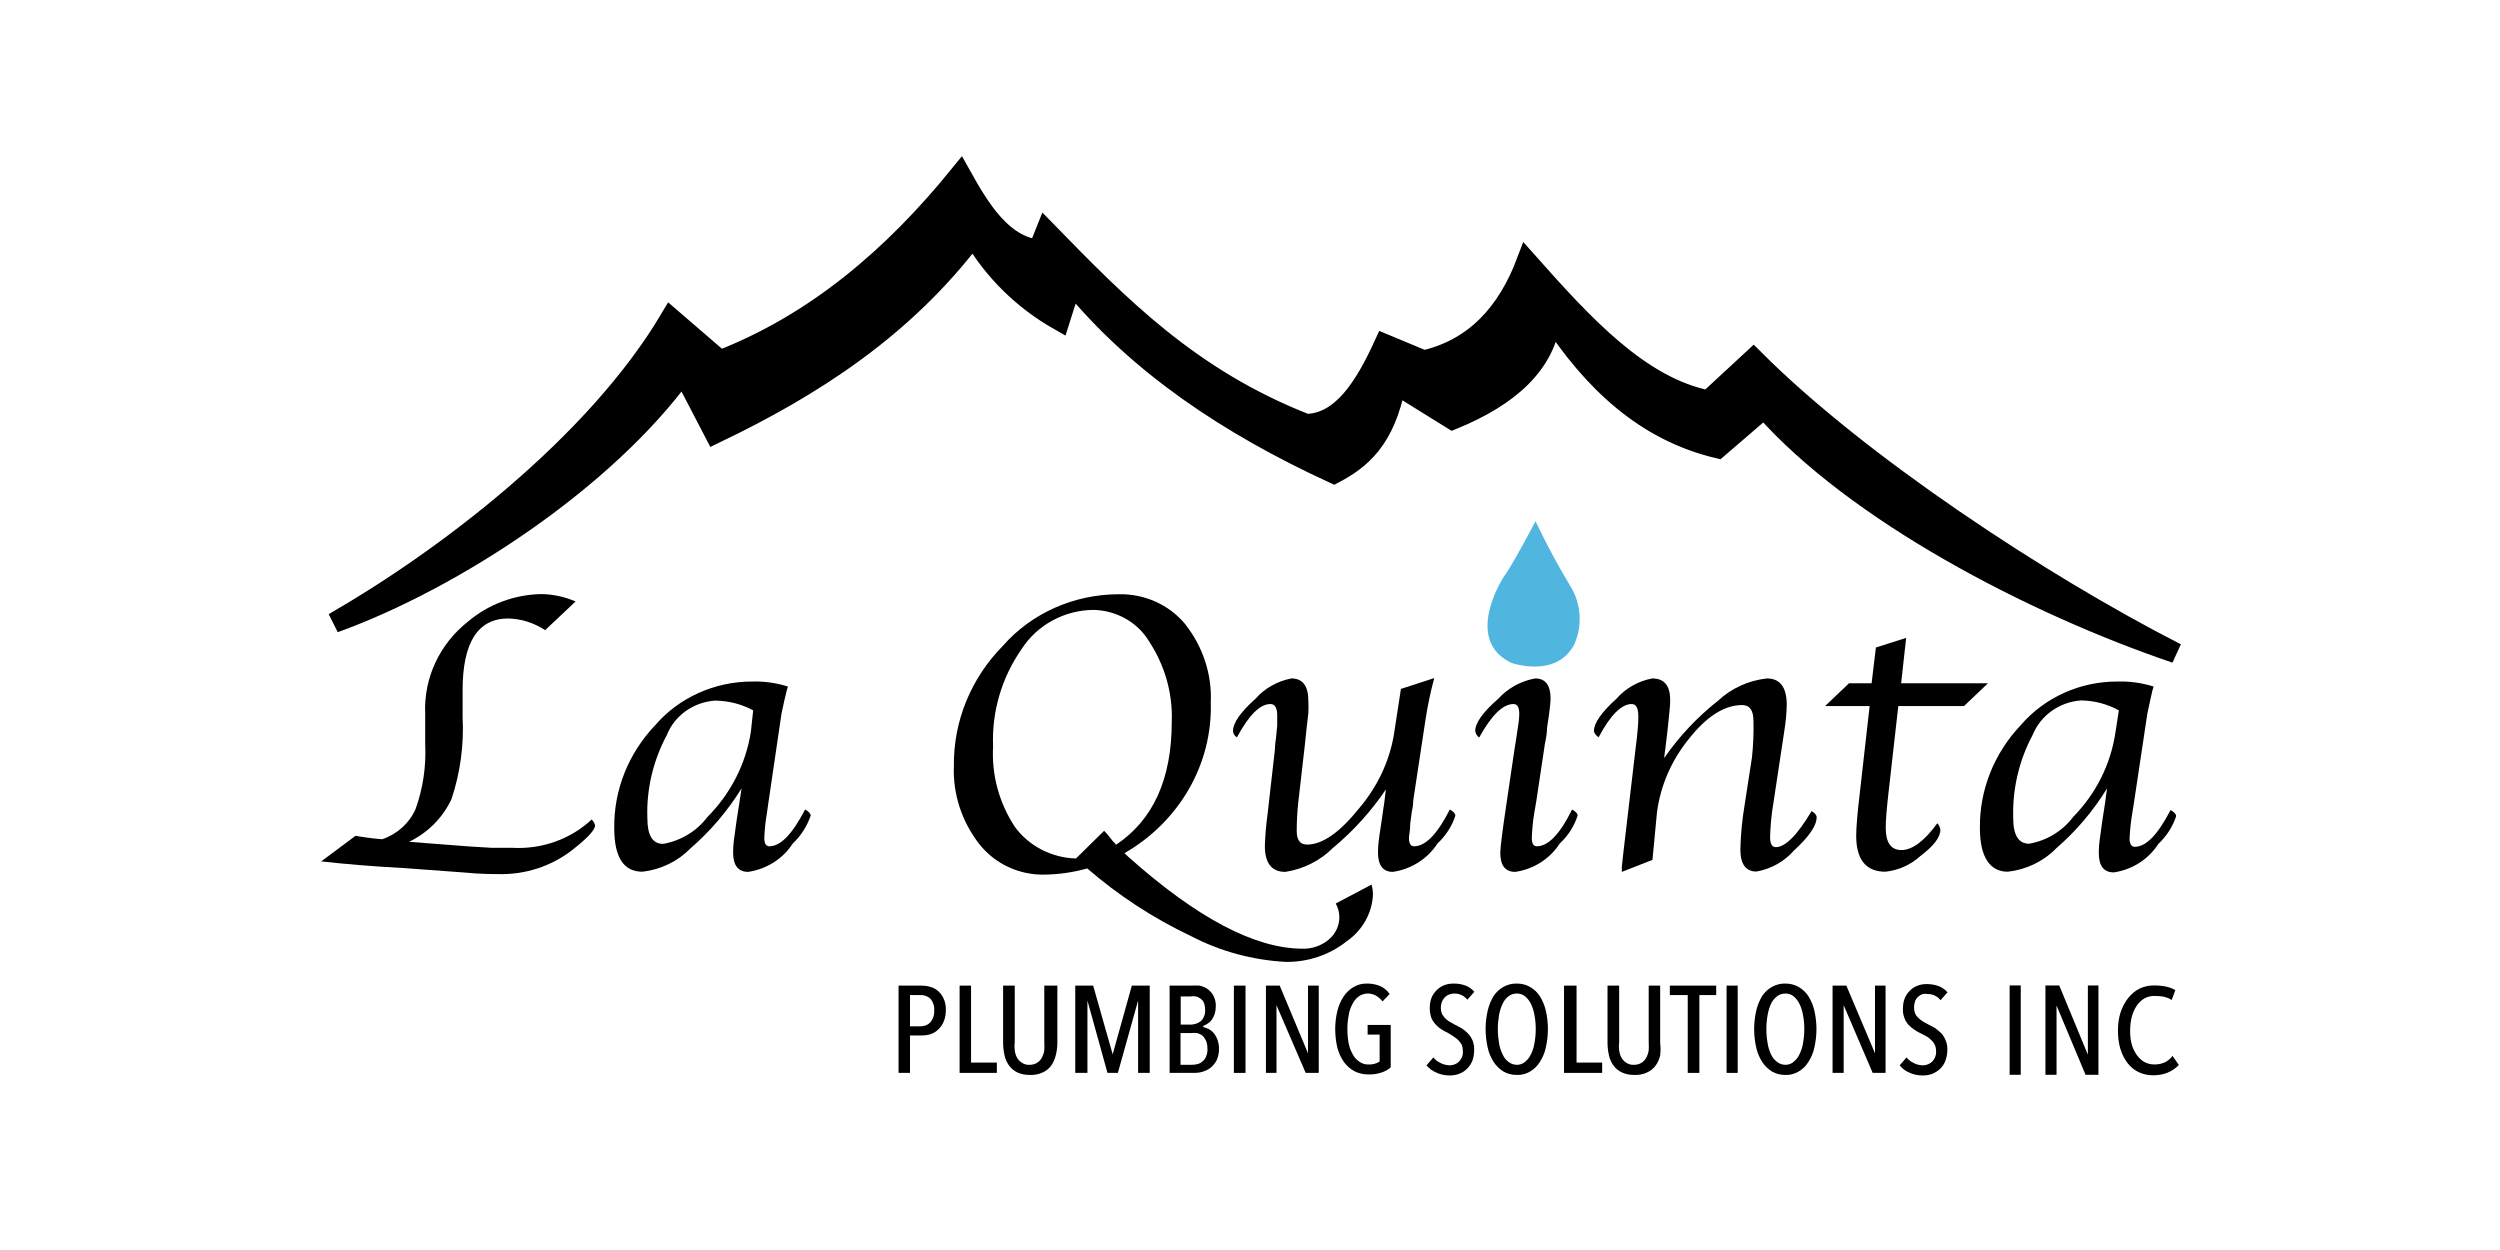 <?xml version="1.0" encoding="UTF-8" standalone="no"?>
<!DOCTYPE svg PUBLIC "-//W3C//DTD SVG 1.1//EN" "http://www.w3.org/Graphics/SVG/1.1/DTD/svg11.dtd">
<svg width="100%" height="100%" viewBox="0 0 584 292" version="1.1" xmlns="http://www.w3.org/2000/svg"
  xmlns:xlink="http://www.w3.org/1999/xlink" xml:space="preserve" xmlns:serif="http://www.serif.com/"
  style="fill-rule:evenodd;clip-rule:evenodd;stroke-miterlimit:10;">
  <g transform="matrix(1.198,0,0,1.198,73.589,28.532)">
    <g id="Capa8">
      <g>
        <g transform="matrix(3.491,0,0,3.35,-2.99,-24.02)">
          <path
            d="M1.92,36.31C8.12,32.6 16.54,25.95 20.73,18.58L23.47,21.04C28.81,18.88 33.15,15.04 36.9,10.22C38.04,12.35 39.24,14.35 41.28,14.6C41.42,14.24 41.55,13.87 41.69,13.51C45.69,17.78 49.69,22.09 56.22,24.74C58.22,24.69 59.49,22.62 60.6,20.09L62.79,21.04C65.65,20.35 67.46,18.29 68.55,15.29C71.68,18.96 74.83,22.57 78.69,23.37L81.2,20.95C87.04,27.05 97.28,34.08 104.8,38.08C96.8,35.25 86.93,29.88 81.8,23.82L79.2,26.15C75.2,25.15 72.27,22.32 69.88,18.48C69.6,21.26 67.52,23.15 64.4,24.48L61.2,22.41C60.61,25.69 59.2,26.83 57.77,27.62C51.91,24.81 46.84,21.28 43.11,16.52C42.88,17.25 42.65,17.98 42.43,18.71C40.42,17.52 38.77,15.82 37.63,13.78C33.72,19.17 28.66,22.56 23.2,25.29C22.61,24.1 22.02,22.92 21.42,21.73C17.03,28.03 8.59,33.8 1.92,36.31Z"
            style="fill:currentColor;stroke:currentColor;stroke-width:1.17px;" />
        </g>
        <g transform="matrix(3.491,0,0,3.35,-2.99,-24.02)">
          <path
            d="M1.2,50.2L3.12,48.71C3.61,48.8 4.11,48.87 4.61,48.91C5.45,48.61 6.12,47.98 6.47,47.16C6.89,45.95 7.07,44.66 7.01,43.38L7.01,41.61C6.92,39.55 7.8,37.56 9.39,36.25C10.53,35.24 11.98,34.67 13.5,34.64C14.16,34.65 14.81,34.8 15.41,35.07L13.71,36.74C13.1,36.32 12.39,36.08 11.65,36.06C9.95,36.06 9.1,37.46 9.1,40.24L9.1,41.82C9.18,43.43 8.97,45.04 8.48,46.57C8,47.65 7.16,48.53 6.11,49.06L8.48,49.25L9.48,49.33L10.75,49.41L11.89,49.41C13.53,49.5 15.13,48.91 16.31,47.76C16.4,47.86 16.47,47.97 16.5,48.1C16.5,48.35 16.13,48.78 15.4,49.39C14.29,50.36 12.87,50.91 11.4,50.94C10.82,50.94 10.09,50.94 9.24,50.85L5.84,50.59C4.03,50.49 2.5,50.35 1.2,50.2Z"
            style="fill:currentColor;fill-rule:nonzero;" />
        </g>
        <g transform="matrix(3.491,0,0,3.35,-2.99,-24.02)">
          <path
            d="M24.68,45.95C23.91,47.25 22.95,48.43 21.83,49.44C21.12,50.2 20.17,50.68 19.14,50.8C18.09,50.8 17.57,49.95 17.57,48.27C17.54,46.05 18.36,43.91 19.86,42.27C21.19,40.66 23.18,39.73 25.27,39.73C25.95,39.71 26.62,39.81 27.27,40.02L27.2,40.27L27.06,40.88C26.97,41.3 26.92,41.54 26.91,41.61L26.2,46.64L26.1,47.37C26.02,47.85 25.97,48.34 25.95,48.83C25.95,49.15 26.04,49.32 26.23,49.32C26.87,49.32 27.52,48.6 28.23,47.18C28.44,47.3 28.54,47.42 28.54,47.54C28.34,48.15 28,48.71 27.54,49.16C26.99,50.05 26.08,50.65 25.05,50.81C24.49,50.81 24.21,50.43 24.21,49.69C24.21,49.36 24.24,49.02 24.29,48.69L24.41,47.78L24.56,46.78L24.68,45.95ZM25.33,41.41C24.68,41.04 23.95,40.85 23.2,40.84C21.99,40.93 20.94,41.71 20.51,42.84C19.74,44.34 19.36,46.01 19.42,47.69C19.42,48.69 19.71,49.18 20.3,49.18C21.29,49 22.18,48.44 22.77,47.62C24.07,46.26 24.92,44.53 25.2,42.66L25.33,41.41Z"
            style="fill:currentColor;fill-rule:nonzero;" />
        </g>
        <g transform="matrix(3.491,0,0,3.35,-2.99,-24.02)">
          <path
            d="M46.07,49.72L46.28,49.93C50.11,53.49 53.35,55.27 56,55.28C56.54,55.3 57.07,55.11 57.48,54.75C57.86,54.42 58.08,53.93 58.07,53.42C58.07,53.15 57.99,52.89 57.87,52.65L59.87,51.55C59.92,51.72 59.94,51.9 59.95,52.08C59.92,53.18 59.37,54.21 58.48,54.85C57.53,55.64 56.33,56.06 55.1,56.05C53.24,55.95 51.43,55.44 49.79,54.55C47.68,53.51 45.73,52.18 43.99,50.61C43.2,50.84 42.39,50.96 41.57,50.97C40.15,50.99 38.81,50.32 37.96,49.19C36.98,47.88 36.48,46.28 36.54,44.65C36.51,42.05 37.49,39.54 39.28,37.65C40.88,35.75 43.24,34.66 45.72,34.65C47.17,34.61 48.56,35.25 49.46,36.39C50.45,37.7 50.96,39.31 50.89,40.95C50.99,44.53 49.14,47.88 46.07,49.72ZM45.6,49.23C47.67,47.79 48.71,45.41 48.71,42.07C48.77,40.43 48.33,38.81 47.46,37.42C46.82,36.29 45.63,35.59 44.33,35.56C42.7,35.58 41.19,36.44 40.33,37.83C39.21,39.5 38.65,41.49 38.73,43.5C38.64,45.15 39.06,46.78 39.94,48.18C40.72,49.3 41.99,49.99 43.36,50.03L44.93,48.42L45.12,48.63L45.44,49.05C45.5,49.1 45.55,49.16 45.6,49.23Z"
            style="fill:currentColor;fill-rule:nonzero;" />
        </g>
        <g transform="matrix(3.491,0,0,3.35,-2.99,-24.02)">
          <path
            d="M60.67,46.01C59.85,47.28 58.86,48.42 57.72,49.41C57.01,50.15 56.07,50.65 55.05,50.81C54.29,50.81 53.91,50.3 53.91,49.3C53.93,48.68 53.98,48.07 54.06,47.46L54.47,43.7C54.47,43.7 54.47,43.43 54.53,43.04L54.6,42.29L54.6,41.7C54.6,41.26 54.47,41.04 54.22,41.04C53.64,41.04 53.02,41.68 52.35,42.98C52.22,42.9 52.14,42.77 52.13,42.62C52.13,42.14 52.55,41.51 53.39,40.73C53.9,40.12 54.61,39.71 55.39,39.55C56.02,39.55 56.34,39.98 56.34,40.85C56.35,41.09 56.35,41.33 56.34,41.57L56.24,42.46L56.14,43.46L55.78,46.73C55.72,47.29 55.69,47.86 55.69,48.43C55.69,48.96 55.88,49.22 56.27,49.22C57.13,49.22 58.1,48.51 59.19,47.09C60.18,45.87 60.85,44.42 61.11,42.87L61.51,40.16L63.37,39.53C63.17,40.31 63.01,41.1 62.89,41.9L62.2,46.64C62.2,46.93 62.14,47.17 62.11,47.37L62.03,48C62.03,48.39 61.96,48.67 61.96,48.83C61.96,49.15 62.05,49.32 62.24,49.32C62.89,49.32 63.55,48.6 64.24,47.18C64.45,47.3 64.55,47.42 64.55,47.54C64.36,48.16 64.01,48.71 63.55,49.16C63,50.05 62.09,50.65 61.06,50.81C60.51,50.81 60.23,50.43 60.23,49.69C60.23,49.36 60.26,49.02 60.31,48.69L60.44,47.78C60.51,47.28 60.55,46.95 60.58,46.78L60.67,46.01Z"
            style="fill:currentColor;fill-rule:nonzero;" />
        </g>
        <g transform="matrix(3.491,0,0,3.35,-2.99,-24.02)">
          <path
            d="M71.07,47.18C71.28,47.3 71.38,47.42 71.38,47.53C71.19,48.15 70.85,48.71 70.38,49.16C69.83,50.05 68.93,50.65 67.9,50.81C67.34,50.81 67.06,50.44 67.06,49.7C67.06,49.39 67.18,48.42 67.41,46.81L67.85,43.7L67.97,42.91L68.06,42.28C68.1,42.06 68.12,41.83 68.12,41.61C68.12,41.23 68.01,41.04 67.8,41.04C67.2,41.04 66.57,41.69 65.88,42.99C65.76,42.9 65.68,42.76 65.66,42.61C65.66,42.14 66.09,41.51 66.95,40.73C67.48,40.12 68.21,39.7 69.01,39.55C69.58,39.55 69.87,39.94 69.87,40.74C69.87,40.89 69.84,41.2 69.78,41.67L69.67,42.44C69.67,42.5 69.67,42.81 69.55,43.37L69.08,46.64L68.96,47.37C68.88,47.85 68.84,48.34 68.82,48.83C68.82,49.15 68.91,49.32 69.1,49.32C69.74,49.32 70.4,48.6 71.07,47.18Z"
            style="fill:currentColor;fill-rule:nonzero;" />
        </g>
        <g transform="matrix(3.491,0,0,3.35,-2.99,-24.02)">
          <path
            d="M75.56,50.11L73.85,50.81L73.85,50.49L73.94,49.64L74.03,48.84L74.63,43.52L74.7,42.91C74.74,42.53 74.77,42.15 74.77,41.77C74.77,41.28 74.65,41.04 74.4,41.04C73.83,41.04 73.21,41.68 72.55,42.98C72.38,42.84 72.29,42.71 72.29,42.61C72.29,42.15 72.71,41.52 73.55,40.73C74.06,40.12 74.77,39.7 75.55,39.55C76.22,39.55 76.55,39.97 76.55,40.81C76.55,41.1 76.52,41.38 76.49,41.67L76.4,42.59L76.31,43.37L76.21,44.19C77.04,42.94 78.05,41.81 79.21,40.86C79.95,40.13 80.92,39.67 81.95,39.55C82.69,39.55 83.06,40.06 83.06,41.09C83.05,41.56 83.01,42.03 82.94,42.5L82.32,46.77C82.21,47.43 82.15,48.1 82.13,48.77C82.13,49.17 82.23,49.37 82.45,49.37C82.98,49.37 83.65,48.67 84.45,47.27C84.63,47.39 84.73,47.5 84.73,47.63C84.73,48.12 84.3,48.77 83.45,49.58C82.92,50.21 82.18,50.64 81.37,50.79C80.77,50.79 80.47,50.36 80.47,49.5C80.49,48.63 80.57,47.76 80.71,46.9L81.12,44.13C81.19,43.43 81.22,42.72 81.2,42.01C81.2,41.41 80.99,41.1 80.57,41.1C79.57,41.1 78.57,41.77 77.57,43.1C76.61,44.34 76,45.81 75.81,47.37L75.56,50.11Z"
            style="fill:currentColor;fill-rule:nonzero;" />
        </g>
        <g transform="matrix(3.491,0,0,3.35,-2.99,-24.02)">
          <path
            d="M89.29,41.17L88.74,46.24C88.64,47.15 88.59,47.82 88.59,48.24C88.59,49.11 88.88,49.54 89.47,49.54C90.06,49.54 90.75,49.02 91.47,47.98C91.57,48.09 91.63,48.22 91.64,48.37C91.64,48.8 91.26,49.31 90.51,49.9C89.98,50.4 89.3,50.72 88.57,50.8C87.49,50.8 86.94,50.1 86.94,48.71C86.94,48.2 87.01,47.37 87.14,46.23L87.69,41.16L85.2,41.16L86.54,39.83L87.8,39.83L88.04,37.75L89.73,37.19L89.45,39.83L94.3,39.83L92.96,41.16L89.29,41.16L89.29,41.17Z"
            style="fill:currentColor;fill-rule:nonzero;" />
        </g>
        <g transform="matrix(3.491,0,0,3.35,-2.99,-24.02)">
          <path
            d="M100.95,45.95C100.19,47.25 99.23,48.43 98.11,49.44C97.4,50.2 96.44,50.68 95.41,50.8C94.41,50.8 93.85,49.95 93.85,48.27C93.82,46.05 94.64,43.91 96.13,42.27C97.47,40.65 99.45,39.72 101.55,39.73C102.23,39.71 102.9,39.81 103.55,40.02C103.53,40.1 103.51,40.19 103.48,40.27L103.35,40.88C103.26,41.3 103.21,41.54 103.2,41.61L102.47,46.67L102.36,47.4C102.28,47.88 102.23,48.37 102.21,48.86C102.21,49.18 102.31,49.35 102.5,49.35C103.14,49.35 103.79,48.63 104.5,47.21C104.71,47.33 104.81,47.45 104.81,47.57C104.62,48.18 104.27,48.74 103.81,49.19C103.26,50.08 102.36,50.68 101.33,50.84C100.77,50.84 100.49,50.46 100.49,49.72C100.49,49.39 100.52,49.05 100.57,48.72L100.69,47.81L100.84,46.81L100.95,45.95ZM101.61,41.41C100.97,41.04 100.24,40.84 99.5,40.83C98.29,40.92 97.24,41.7 96.8,42.83C96.03,44.33 95.66,46 95.71,47.68C95.71,48.68 96.01,49.17 96.6,49.17C97.59,48.99 98.47,48.43 99.06,47.61C100.34,46.25 101.16,44.53 101.42,42.69L101.61,41.41Z"
            style="fill:currentColor;fill-rule:nonzero;" />
        </g>
        <g transform="matrix(3.491,0,0,3.35,-2.99,-24.02)">
          <path
            d="M36.09,58.86C36.09,59.08 36.06,59.3 35.98,59.5C35.92,59.67 35.82,59.83 35.69,59.96C35.58,60.08 35.44,60.18 35.28,60.24C35.12,60.3 34.95,60.33 34.78,60.33L34.09,60.33L34.09,62.51L33.45,62.51L33.45,57.43L34.74,57.43C34.9,57.43 35.06,57.45 35.21,57.5C35.37,57.54 35.52,57.62 35.64,57.73C35.78,57.85 35.89,58 35.96,58.17C36.06,58.39 36.1,58.62 36.09,58.86ZM35.44,58.86C35.46,58.62 35.38,58.38 35.23,58.19C35.08,58.05 34.88,57.97 34.67,57.98L34.09,57.98L34.09,59.8L34.67,59.8C34.88,59.8 35.09,59.72 35.23,59.56C35.39,59.36 35.46,59.11 35.44,58.86Z"
            style="fill:currentColor;fill-rule:nonzero;" />
        </g>
        <g transform="matrix(3.491,0,0,3.35,-2.99,-24.02)">
          <path d="M36.86,62.51L36.86,57.43L37.5,57.43L37.5,61.91L38.94,61.91L38.94,62.51L36.86,62.51Z"
            style="fill:currentColor;fill-rule:nonzero;" />
        </g>
        <g transform="matrix(3.491,0,0,3.35,-2.99,-24.02)">
          <path
            d="M42.23,61.49C42.18,61.7 42.1,61.9 41.98,62.08C41.86,62.25 41.7,62.39 41.51,62.48C41.29,62.59 41.04,62.64 40.79,62.63C40.54,62.63 40.3,62.59 40.08,62.48C39.9,62.39 39.74,62.25 39.62,62.08C39.5,61.9 39.41,61.7 39.37,61.49C39.32,61.25 39.29,61.01 39.29,60.77L39.29,57.43L39.94,57.43L39.94,60.7C39.92,60.87 39.92,61.03 39.94,61.2C39.96,61.35 40,61.49 40.07,61.63C40.14,61.75 40.23,61.85 40.34,61.92C40.47,62.01 40.62,62.05 40.77,62.04C40.92,62.04 41.07,62 41.19,61.92C41.3,61.85 41.39,61.75 41.45,61.63C41.52,61.49 41.57,61.35 41.59,61.2C41.6,61.03 41.6,60.87 41.59,60.7L41.59,57.43L42.32,57.43L42.32,60.77C42.32,61.01 42.29,61.25 42.23,61.49Z"
            style="fill:currentColor;fill-rule:nonzero;" />
        </g>
        <g transform="matrix(3.491,0,0,3.35,-2.99,-24.02)">
          <path
            d="M46.83,62.51L46.83,58.3L45.7,62.51L45.12,62.51L44,58.3L44,62.51L43.32,62.51L43.32,57.43L44.32,57.43L45.41,61.43L46.48,57.43L47.48,57.43L47.48,62.51L46.83,62.51Z"
            style="fill:currentColor;fill-rule:nonzero;" />
        </g>
        <g transform="matrix(3.491,0,0,3.35,-2.99,-24.02)">
          <path
            d="M50.47,59.84C50.57,59.87 50.67,59.9 50.76,59.95C50.87,60.01 50.97,60.09 51.05,60.19C51.14,60.3 51.21,60.43 51.26,60.57C51.32,60.74 51.35,60.93 51.35,61.11C51.35,61.34 51.31,61.56 51.22,61.77C51.14,61.93 51.03,62.08 50.89,62.2C50.76,62.31 50.6,62.39 50.44,62.44C50.29,62.49 50.13,62.51 49.97,62.51L48.59,62.51L48.59,57.43L49.81,57.43C49.96,57.42 50.12,57.42 50.27,57.43C50.43,57.47 50.58,57.53 50.71,57.63C50.85,57.73 50.96,57.87 51.04,58.02C51.13,58.21 51.18,58.42 51.17,58.63C51.17,58.78 51.15,58.93 51.11,59.07C51.07,59.19 51.02,59.3 50.96,59.4C50.9,59.49 50.82,59.57 50.73,59.63C50.65,59.69 50.56,59.74 50.47,59.77L50.47,59.84ZM50.57,58.78C50.57,58.65 50.54,58.51 50.49,58.39C50.45,58.31 50.39,58.25 50.32,58.19C50.24,58.13 50.15,58.08 50.06,58.06C49.96,58.04 49.85,58.04 49.75,58.06L49.21,58.06L49.21,59.7L49.77,59.7C49.87,59.7 49.97,59.68 50.06,59.65C50.15,59.62 50.24,59.57 50.32,59.51C50.4,59.44 50.46,59.35 50.5,59.25C50.57,59.1 50.59,58.94 50.57,58.78ZM50.7,61.07C50.7,60.92 50.68,60.77 50.62,60.63C50.57,60.52 50.5,60.41 50.41,60.33C50.32,60.26 50.22,60.22 50.12,60.19C50.01,60.18 49.91,60.18 49.8,60.19L49.2,60.19L49.2,62.04L49.83,62.04C49.95,62.04 50.06,62.02 50.17,61.99C50.28,61.96 50.37,61.9 50.45,61.82C50.53,61.75 50.59,61.65 50.63,61.55C50.69,61.4 50.72,61.23 50.7,61.07Z"
            style="fill:currentColor;fill-rule:nonzero;" />
        </g>
        <g transform="matrix(3.491,0,0,3.35,-2.99,-24.02)">
          <rect x="52.18" y="57.43" width="0.65" height="5.08" style="fill:currentColor;fill-rule:nonzero;" />
        </g>
        <g transform="matrix(3.491,0,0,3.35,-2.99,-24.02)">
          <path
            d="M56.19,62.51L54.56,58.57L54.56,62.51L53.97,62.51L53.97,57.43L54.74,57.43L56.32,61.37L56.32,57.43L56.92,57.43L56.92,62.51L56.19,62.51Z"
            style="fill:currentColor;fill-rule:nonzero;" />
        </g>
        <g transform="matrix(3.491,0,0,3.35,-2.99,-24.02)">
          <path
            d="M59.63,57.31C59.88,57.31 60.13,57.36 60.36,57.46C60.57,57.56 60.75,57.72 60.88,57.92L60.48,58.35C60.38,58.21 60.26,58.1 60.11,58.01C59.97,57.93 59.82,57.89 59.66,57.89C59.48,57.89 59.3,57.95 59.15,58.06C59,58.18 58.88,58.33 58.8,58.51C58.69,58.72 58.62,58.94 58.59,59.17C58.54,59.43 58.52,59.69 58.52,59.96C58.52,60.23 58.54,60.51 58.59,60.78C58.63,61.01 58.71,61.23 58.82,61.43C58.9,61.6 59.03,61.75 59.19,61.86C59.34,61.97 59.52,62.03 59.71,62.02C59.93,62.03 60.14,61.97 60.32,61.85L60.32,60.28L59.65,60.28L59.65,59.72L60.94,59.72L60.94,62.19C60.79,62.32 60.61,62.43 60.42,62.49C60.19,62.57 59.94,62.61 59.7,62.6C59.42,62.6 59.15,62.54 58.91,62.41C58.68,62.28 58.48,62.1 58.33,61.88C58.16,61.63 58.04,61.35 57.96,61.05C57.88,60.69 57.84,60.33 57.84,59.96C57.84,59.6 57.88,59.25 57.96,58.9C58.03,58.6 58.15,58.32 58.31,58.06C58.45,57.84 58.64,57.65 58.87,57.51C59.1,57.37 59.36,57.3 59.63,57.31Z"
            style="fill:currentColor;fill-rule:nonzero;" />
        </g>
        <g transform="matrix(3.491,0,0,3.35,-2.99,-24.02)">
          <path
            d="M65.6,61.19C65.6,61.4 65.57,61.61 65.5,61.81C65.43,61.98 65.33,62.14 65.2,62.27C65.08,62.4 64.93,62.5 64.77,62.56C64.6,62.63 64.41,62.66 64.23,62.66C63.98,62.66 63.73,62.61 63.5,62.5C63.28,62.4 63.09,62.26 62.94,62.07L63.32,61.61C63.43,61.75 63.57,61.86 63.73,61.94C63.88,62.02 64.06,62.06 64.23,62.07C64.43,62.07 64.62,61.99 64.76,61.85C64.91,61.68 64.99,61.46 64.97,61.23C64.97,61.11 64.95,60.99 64.91,60.88C64.86,60.79 64.8,60.7 64.73,60.62C64.65,60.54 64.56,60.47 64.47,60.4L64.15,60.19C64.01,60.12 63.88,60.05 63.75,59.96C63.63,59.88 63.52,59.78 63.43,59.67C63.33,59.55 63.25,59.42 63.2,59.28C63.15,59.11 63.12,58.93 63.12,58.75C63.12,58.53 63.15,58.31 63.23,58.11C63.3,57.94 63.41,57.79 63.54,57.66C63.66,57.54 63.81,57.45 63.97,57.39C64.13,57.33 64.3,57.31 64.47,57.31C64.7,57.31 64.92,57.35 65.13,57.43C65.32,57.51 65.48,57.63 65.61,57.79L65.22,58.25C64.99,57.94 64.59,57.81 64.22,57.94C64.13,57.97 64.05,58.02 63.98,58.09C63.91,58.16 63.85,58.25 63.81,58.35C63.76,58.47 63.74,58.6 63.74,58.73C63.74,58.85 63.76,58.96 63.8,59.07C63.85,59.16 63.9,59.24 63.97,59.32C64.04,59.39 64.12,59.46 64.21,59.52L64.5,59.69L64.9,59.91C65.03,60 65.15,60.1 65.25,60.21C65.36,60.33 65.45,60.47 65.51,60.62C65.58,60.8 65.61,61 65.6,61.19Z"
            style="fill:currentColor;fill-rule:nonzero;" />
        </g>
        <g transform="matrix(3.491,0,0,3.35,-2.99,-24.02)">
          <path
            d="M69.72,59.96C69.72,60.33 69.68,60.69 69.6,61.05C69.54,61.35 69.42,61.63 69.26,61.89C69.12,62.12 68.94,62.3 68.71,62.44C68.49,62.57 68.24,62.64 67.99,62.63C67.73,62.63 67.47,62.57 67.25,62.44C67.03,62.3 66.84,62.11 66.7,61.89C66.54,61.63 66.42,61.35 66.36,61.05C66.2,60.33 66.2,59.59 66.36,58.87C66.43,58.57 66.54,58.29 66.69,58.03C66.83,57.81 67.02,57.63 67.24,57.5C67.47,57.37 67.73,57.3 67.99,57.31C68.24,57.31 68.49,57.37 68.71,57.5C68.93,57.63 69.12,57.81 69.26,58.03C69.42,58.29 69.53,58.57 69.6,58.87C69.68,59.23 69.72,59.59 69.72,59.96ZM69.04,59.96C69.04,59.69 69.02,59.42 68.97,59.15C68.93,58.92 68.87,58.7 68.77,58.49C68.69,58.32 68.58,58.17 68.44,58.05C68.31,57.94 68.15,57.89 67.99,57.89C67.82,57.89 67.65,57.94 67.52,58.05C67.37,58.17 67.26,58.32 67.19,58.49C67.09,58.7 67.03,58.92 66.99,59.15C66.9,59.69 66.9,60.23 66.99,60.77C67.02,61 67.09,61.22 67.19,61.43C67.26,61.6 67.37,61.76 67.52,61.87C67.65,61.98 67.82,62.04 67.99,62.04C68.16,62.04 68.32,61.98 68.44,61.87C68.58,61.75 68.7,61.6 68.77,61.43C68.87,61.22 68.94,61 68.97,60.77C69.02,60.5 69.04,60.23 69.04,59.96Z"
            style="fill:currentColor;fill-rule:nonzero;" />
        </g>
        <g transform="matrix(3.491,0,0,3.35,-2.99,-24.02)">
          <path d="M70.62,62.51L70.62,57.43L71.32,57.43L71.32,61.91L72.75,61.91L72.75,62.51L70.62,62.51Z"
            style="fill:currentColor;fill-rule:nonzero;" />
        </g>
        <g transform="matrix(3.491,0,0,3.35,-2.99,-24.02)">
          <path
            d="M75.99,61.49C75.95,61.7 75.86,61.9 75.74,62.08C75.62,62.25 75.46,62.39 75.27,62.48C75.05,62.59 74.8,62.64 74.55,62.63C74.31,62.63 74.07,62.59 73.85,62.48C73.66,62.39 73.5,62.25 73.38,62.08C73.26,61.9 73.17,61.7 73.13,61.49C73.08,61.25 73.05,61.01 73.05,60.77L73.05,57.43L73.7,57.43L73.7,60.7C73.68,60.87 73.68,61.03 73.7,61.2C73.72,61.35 73.76,61.49 73.83,61.63C73.9,61.75 73.99,61.85 74.1,61.92C74.23,62.01 74.38,62.05 74.53,62.04C74.68,62.04 74.83,62 74.95,61.92C75.06,61.85 75.15,61.75 75.21,61.63C75.28,61.49 75.33,61.35 75.35,61.2C75.36,61.03 75.36,60.87 75.35,60.7L75.35,57.43L75.99,57.43L75.99,60.77C76.02,61.01 76.02,61.25 75.99,61.49Z"
            style="fill:currentColor;fill-rule:nonzero;" />
        </g>
        <g transform="matrix(3.491,0,0,3.35,-2.99,-24.02)">
          <path
            d="M78.18,57.98L78.18,62.51L77.53,62.51L77.53,57.98L76.53,57.98L76.53,57.43L79.12,57.43L79.12,57.98L78.18,57.98Z"
            style="fill:currentColor;fill-rule:nonzero;" />
        </g>
        <g transform="matrix(3.491,0,0,3.35,-2.99,-24.02)">
          <rect x="79.7" y="57.43" width="0.62" height="5.08" style="fill:currentColor;fill-rule:nonzero;" />
        </g>
        <g transform="matrix(3.491,0,0,3.35,-2.99,-24.02)">
          <path
            d="M84.72,59.96C84.72,60.33 84.68,60.69 84.6,61.05C84.54,61.35 84.42,61.63 84.26,61.89C84.12,62.12 83.94,62.3 83.71,62.44C83.49,62.57 83.24,62.64 82.99,62.63C82.73,62.63 82.47,62.57 82.25,62.44C82.03,62.3 81.84,62.11 81.7,61.89C81.54,61.63 81.42,61.35 81.36,61.05C81.2,60.33 81.2,59.59 81.36,58.87C81.43,58.57 81.54,58.29 81.69,58.03C81.83,57.81 82.02,57.63 82.24,57.5C82.47,57.37 82.73,57.3 82.99,57.31C83.24,57.31 83.49,57.37 83.71,57.5C83.93,57.63 84.12,57.81 84.26,58.03C84.42,58.29 84.53,58.57 84.6,58.87C84.68,59.23 84.72,59.59 84.72,59.96ZM84.04,59.96C84.04,59.69 84.02,59.42 83.97,59.15C83.93,58.92 83.87,58.7 83.77,58.49C83.69,58.32 83.58,58.17 83.44,58.05C83.31,57.94 83.15,57.89 82.99,57.89C82.82,57.89 82.65,57.94 82.52,58.05C82.37,58.17 82.26,58.32 82.18,58.49C82.09,58.7 82.03,58.92 81.99,59.15C81.9,59.69 81.9,60.23 81.99,60.77C82.02,61 82.09,61.22 82.18,61.43C82.25,61.6 82.37,61.75 82.52,61.87C82.65,61.98 82.82,62.04 82.99,62.04C83.16,62.04 83.32,61.98 83.44,61.87C83.58,61.75 83.7,61.6 83.77,61.43C83.87,61.22 83.94,61 83.97,60.77C84.02,60.5 84.04,60.23 84.04,59.96Z"
            style="fill:currentColor;fill-rule:nonzero;" />
        </g>
        <g transform="matrix(3.491,0,0,3.35,-2.99,-24.02)">
          <path
            d="M87.86,62.51L86.24,58.57L86.24,62.51L85.62,62.51L85.62,57.43L86.39,57.43L87.99,61.37L87.99,57.43L88.58,57.43L88.58,62.51L87.86,62.51Z"
            style="fill:currentColor;fill-rule:nonzero;" />
        </g>
        <g transform="matrix(3.491,0,0,3.35,-2.99,-24.02)">
          <path
            d="M92.03,61.19C92.03,61.4 91.99,61.61 91.92,61.81C91.8,62.15 91.53,62.42 91.2,62.56C91.03,62.63 90.84,62.66 90.66,62.66C90.4,62.66 90.15,62.61 89.92,62.5C89.7,62.41 89.51,62.26 89.37,62.07L89.75,61.61C89.86,61.75 90,61.86 90.16,61.94C90.31,62.02 90.49,62.07 90.66,62.07C90.86,62.07 91.05,61.99 91.19,61.85C91.34,61.68 91.42,61.46 91.4,61.23C91.4,61.11 91.38,60.99 91.33,60.88C91.29,60.78 91.23,60.69 91.15,60.62C91.07,60.54 90.99,60.46 90.89,60.4L90.57,60.22C90.43,60.16 90.3,60.08 90.18,59.99C90.06,59.91 89.95,59.81 89.85,59.7C89.75,59.58 89.68,59.45 89.63,59.31C89.57,59.14 89.54,58.96 89.55,58.78C89.55,58.56 89.58,58.34 89.66,58.14C89.73,57.97 89.84,57.82 89.97,57.69C90.09,57.57 90.24,57.48 90.4,57.42C90.56,57.36 90.72,57.34 90.89,57.34C91.12,57.34 91.34,57.38 91.55,57.46C91.74,57.54 91.91,57.66 92.04,57.82L91.65,58.28C91.48,58.05 91.21,57.91 90.92,57.92C90.83,57.9 90.74,57.9 90.65,57.92C90.56,57.95 90.48,58 90.41,58.07C90.33,58.14 90.27,58.23 90.23,58.33C90.19,58.45 90.17,58.58 90.17,58.71C90.17,58.83 90.19,58.94 90.23,59.05C90.27,59.14 90.33,59.23 90.4,59.3C90.47,59.37 90.55,59.44 90.64,59.5C90.73,59.56 90.83,59.62 90.93,59.67L91.33,59.89C91.45,59.98 91.57,60.08 91.68,60.19C91.79,60.31 91.87,60.45 91.93,60.6C92.01,60.79 92.04,60.99 92.03,61.19Z"
            style="fill:currentColor;fill-rule:nonzero;" />
        </g>
        <g transform="matrix(3.491,0,0,3.35,-2.99,-24.02)">
          <path
            d="M67.25,33.64C67.25,33.64 64.96,37.28 67.67,38.64C67.67,38.64 70.11,39.56 71.16,37.64C71.65,36.56 71.6,35.31 71.03,34.27C70.3,33.02 69.63,31.72 69.03,30.4C69.03,30.4 67.67,33.09 67.25,33.64Z"
            style="fill:rgb(80,182,223);fill-rule:nonzero;" />
        </g>
        <g transform="matrix(3.491,0,0,3.35,-2.99,-24.02)">
          <rect x="95.51" y="57.42" width="0.62" height="5.2" style="fill:currentColor;fill-rule:nonzero;" />
        </g>
        <g transform="matrix(3.491,0,0,3.35,-2.99,-24.02)">
          <path
            d="M99.75,62.62L98.13,58.59L98.13,62.62L97.51,62.62L97.51,57.42L98.28,57.42L99.88,61.45L99.88,57.42L100.47,57.42L100.47,62.62L99.75,62.62Z"
            style="fill:currentColor;fill-rule:nonzero;" />
        </g>
        <g transform="matrix(3.491,0,0,3.35,-2.99,-24.02)">
          <path
            d="M104.77,57.68L104.56,58.27C104.36,58.11 104.03,58.03 103.6,58.03C103.19,58.03 102.86,58.22 102.61,58.6C102.36,58.98 102.24,59.47 102.24,60.08C102.24,60.69 102.37,61.12 102.62,61.48C102.87,61.84 103.2,62.02 103.6,62.02C104.04,62.02 104.37,61.85 104.61,61.52L104.96,62.05C104.59,62.45 104.11,62.65 103.53,62.65C102.95,62.65 102.44,62.41 102.09,61.93C101.74,61.45 101.56,60.83 101.56,60.05C101.56,59.27 101.75,58.67 102.12,58.17C102.49,57.67 102.98,57.42 103.57,57.42C104.08,57.42 104.48,57.51 104.76,57.69L104.77,57.68Z"
            style="fill-rule:nonzero;" />
        </g>
        <g transform="matrix(3.491,0,0,3.35,-2.99,-24.02)">
          <rect x="74.53" y="34.65" width="0.91" height="0.91" style="fill:none;" />
        </g>
      </g>
    </g>
  </g>
</svg>
